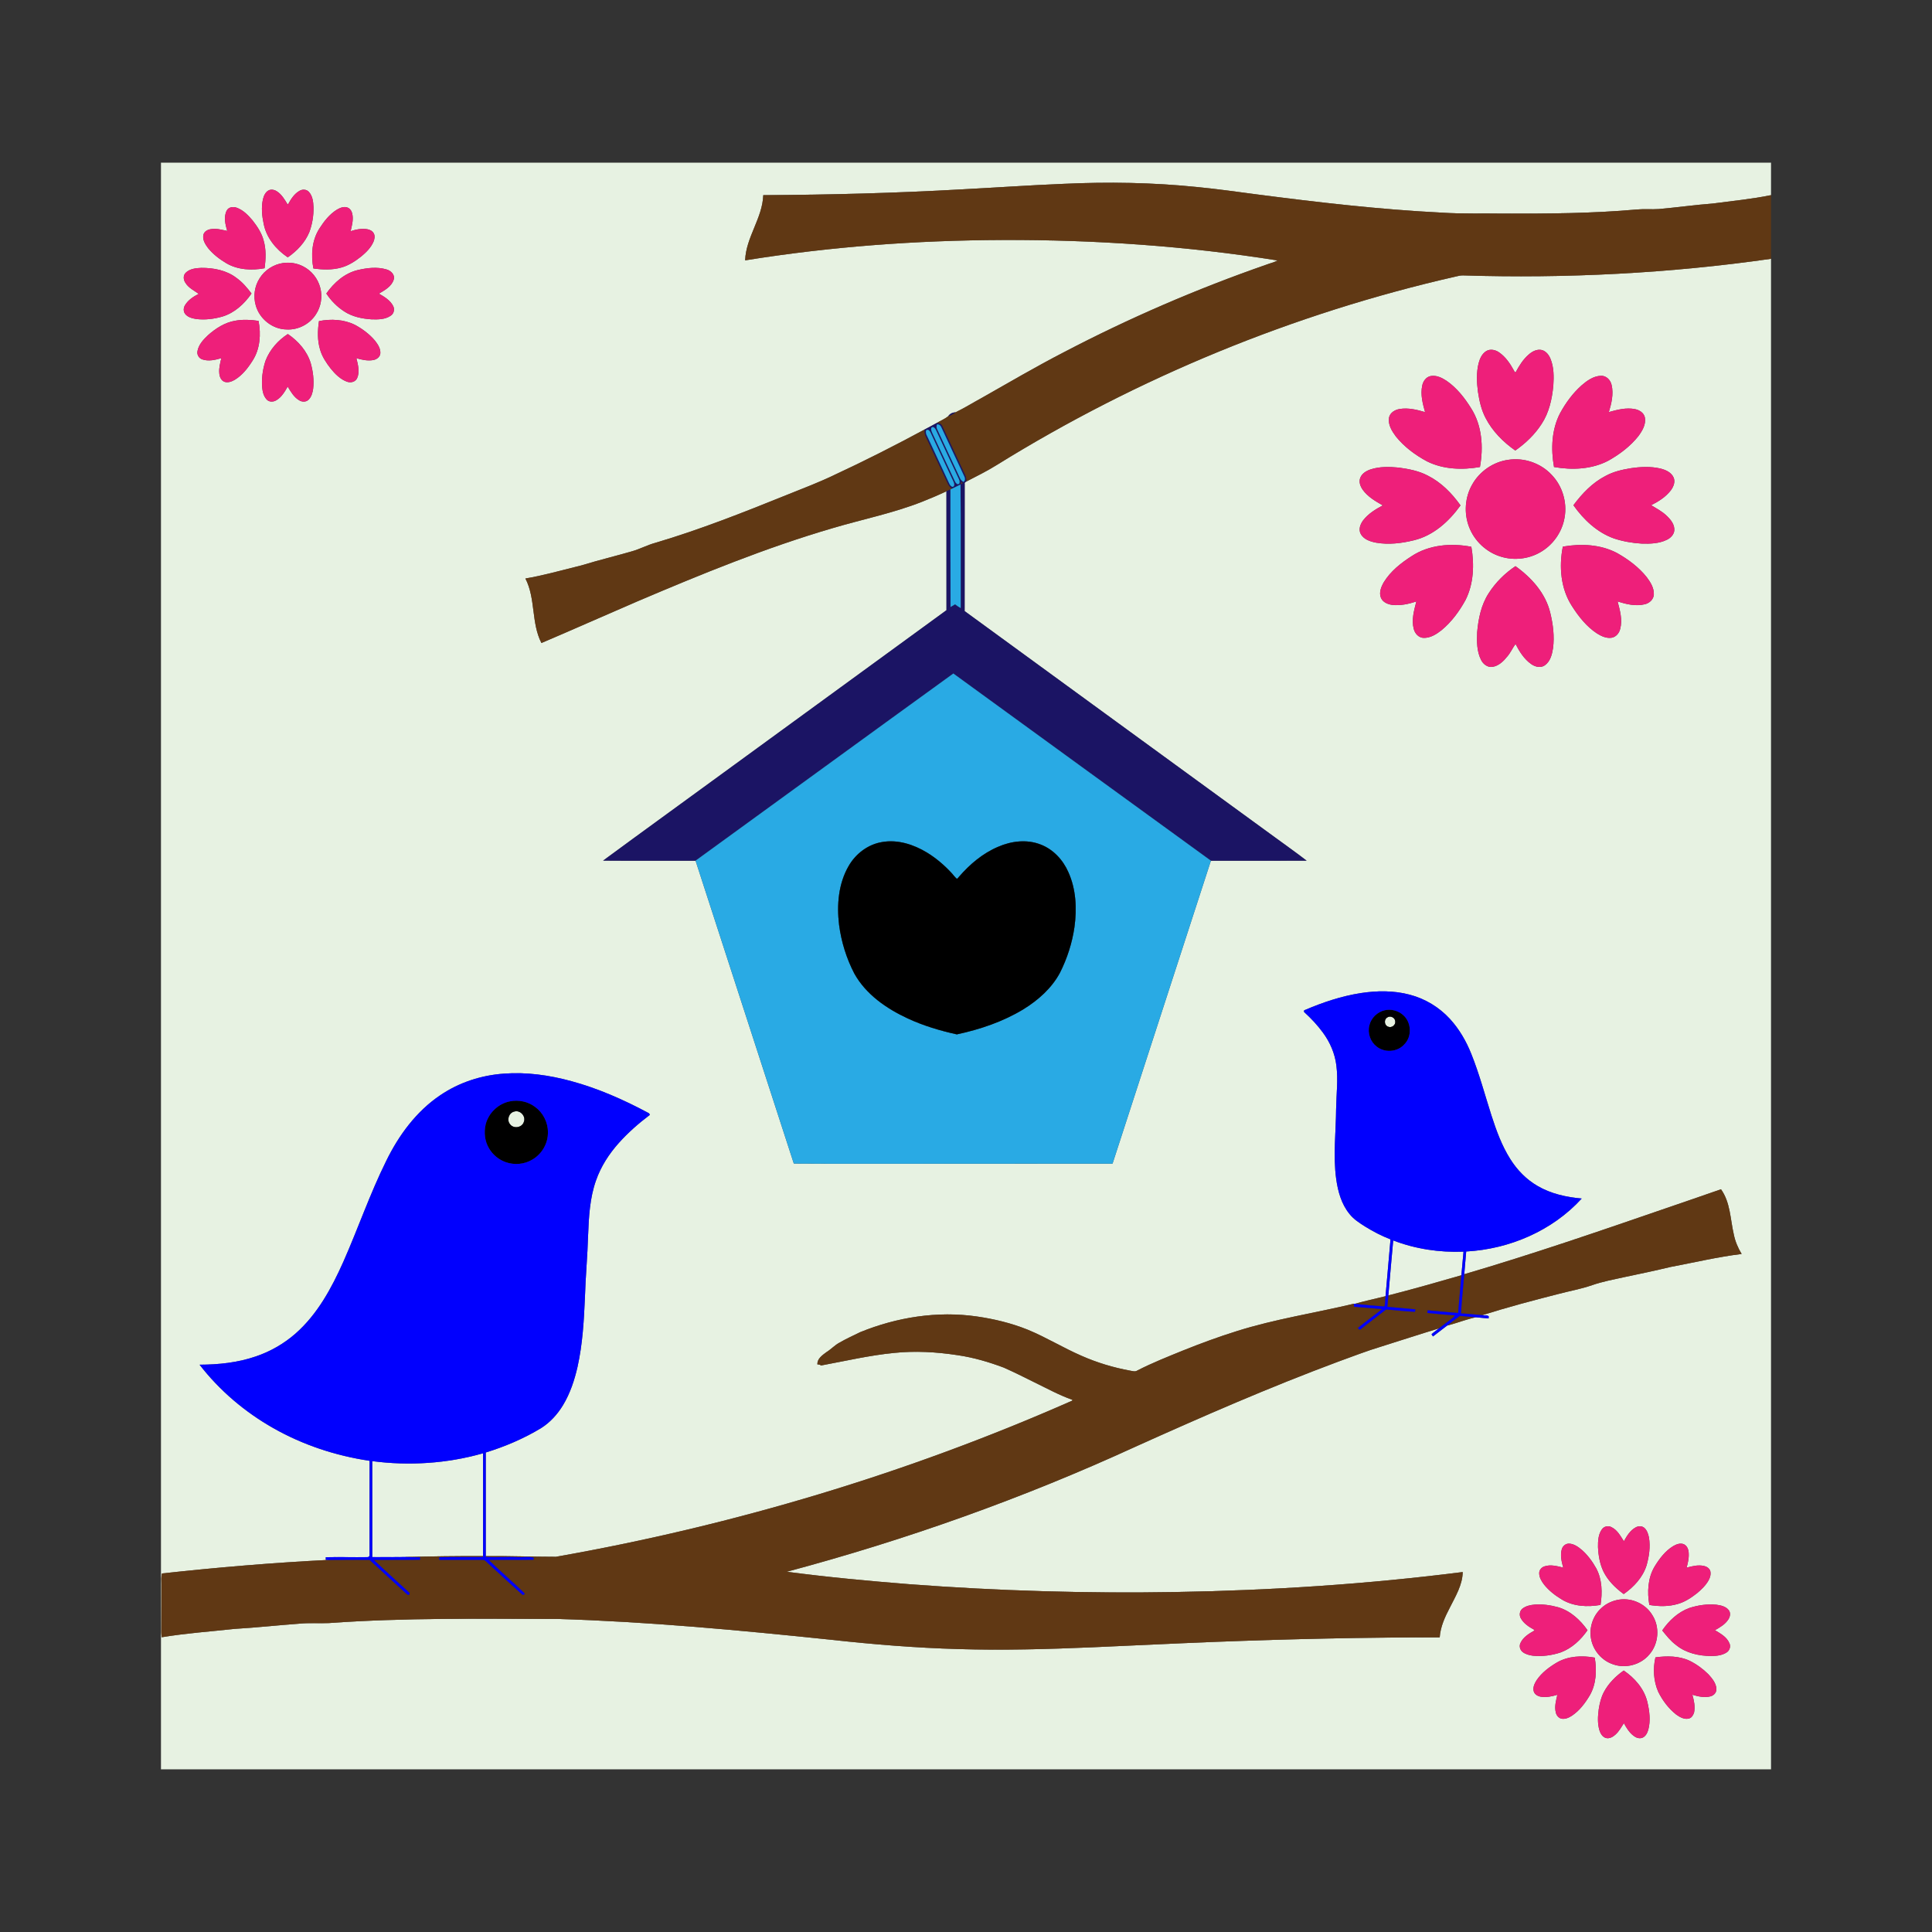 <svg:svg xmlns:svg="http://www.w3.org/2000/svg" enable-background="new 0 0 1920 1916" height="2304" id="Layer_1" version="1.1" viewBox="-192 -194 2304 2304" width="2304" x="0px" y="0px" xml:space="preserve">
<svg:rect x="-192" y="-194" width="2304" height="2304" fill="#333333" stroke="none"/>
<svg:g>
	<svg:g id="_x23_e7f2e2ff">
		<svg:path d="M0,0h1920v38.75c-22.85,4.71-46.11,6.88-69.2,9.98    c-21.57,1.65-42.99,4.69-64.53,6.6c-8.74,0.59-17.52-0.28-26.24,0.53c-52.54,4.7-105.33,5.02-158.03,4.9    c-24.82-0.42-49.68,0.5-74.46-1.13c-74.1-3.71-147.85-12.29-221.38-21.85c-23.35-3.06-46.67-6.4-70.11-8.66    c-53.16-5.48-106.72-6.33-160.09-3.83c-40.34,1.64-80.63,4.48-120.95,6.57c-78.83,4.46-157.79,6.51-236.74,6.91    c-0.94,27.46-20.65,50.19-21.61,77.66c101.56-16.37,204.46-23.93,307.3-24.28c109.64-0.38,219.42,7.17,327.72,24.43    c-4.14,2.39-8.89,3.29-13.3,5.03c-83.11,28.92-164.11,63.89-242.08,104.7c-33.11,17.13-65.28,35.96-97.69,54.36    c-10.41,5.67-20.5,11.97-31.16,17.13c-3.52,0.04-6.72,1.69-8.67,4.62c-4.22,3.4-9.33,5.41-13.94,8.19    c-4.68,2.55-9.33,5.14-14.07,7.58c-35.54,19.14-71.53,37.47-108.16,54.44c-18.15,8.73-36.99,15.86-55.66,23.38    c-51.86,20.9-103.92,41.59-157.58,57.44c-9.35,2.54-17.93,7.22-27.22,9.91c-14.83,4.33-29.83,8.06-44.7,12.25    c-7.27,1.97-14.38,4.49-21.73,6.13c-20.29,5.02-40.45,10.72-61.09,14.18c12.34,24,6.76,52.85,19.06,76.86    c38.24-16.3,76.22-33.23,114.41-49.67c76.26-32.45,153.15-64,232.79-87.3c35.53-10.55,72.1-17.83,106.67-31.46    c9.85-3.87,19.59-8.03,29.16-12.56c0.04,47.31-0.04,94.62,0.04,141.93C847.19,599.09,757.53,664.34,667.94,729.67    c-46.83,34.25-93.88,68.2-140.58,102.62c36.71,0.3,73.44,0.02,110.15,0.14c38.92,120.42,78.28,240.71,117.17,361.14    c53.76,0.37,107.52,0.05,161.28,0.16c72.93-0.02,145.85,0.03,218.77-0.03c39.01-120.45,78.28-240.82,117.3-361.27    c38.03-0.08,76.05,0.07,114.08-0.07c-14.25-11-29.05-21.29-43.53-31.99C1201.18,711.81,1079.64,623.45,958.32,534.79    c0.13-50.62-0.02-101.24,0.07-151.86c-0.38-1.49,0.91-2.11,1.99-2.71c12.2-6.3,24.55-12.4,36.21-19.67    c168.39-104.4,354.15-180.81,547.35-224.8c2.96-0.71,5.96-1.47,9.04-1.34c122.6,3.78,245.58-2.42,367.02-19.81V1916H0V0     M129.44,32.6c-4.6,1.71-6.83,6.68-7.86,11.15c-2.15,9.73-1.11,19.87,0.97,29.52c3.28,16.44,14.74,30.18,28.34,39.4l0.58-0.02    c10.76-7.51,20.28-17.48,25.34-29.74c3.58-9.51,5.24-19.76,5.01-29.91c-0.26-6.35-1.02-13.36-5.55-18.22    c-2.74-2.97-7.46-3.26-10.85-1.28c-6.46,3.53-10.47,10.03-13.94,16.28c-0.18-0.09-0.54-0.26-0.72-0.35    c-3.37-5.46-6.71-11.28-12.17-14.94C136,32.59,132.59,31.68,129.44,32.6 M78.34,57.25c-3.81,7.56-1.53,16.43,0.64,24.14    c-6.29-1.16-12.63-3.26-19.1-2.14c-4.09,0.43-8.52,2.78-9.37,7.14c-1.02,5.79,2.4,11.08,5.7,15.5    c5.98,7.37,13.66,13.19,21.77,18.02c13.63,7.94,30.32,8.83,45.52,5.93c1.5-10.96,1.98-22.31-1.15-33.05    c-2.29-8.93-7.57-16.7-13.15-23.9c-5.21-6.22-11.18-12.37-18.99-15.17C86.07,52.19,80.48,52.91,78.34,57.25 M210.01,55.92    c-9.01,5.5-15.63,14.09-21.23,22.88c-8.85,13.94-10.06,31.42-7.02,47.32c11,1.55,22.38,1.97,33.17-1.1    c8.89-2.42,16.7-7.6,23.86-13.24c5.86-4.87,11.54-10.43,14.58-17.55c1.27-3.11,2.05-6.9,0.27-9.97c-1.47-2.85-4.65-4.3-7.66-4.87    c-6.71-1.12-13.55,0.26-19.91,2.39c1.39-6.12,3.17-12.33,2.38-18.68c-0.43-3.81-2.15-8.18-6.07-9.56    C218.17,51.94,213.67,53.83,210.01,55.92 M145.5,119.71c-11.28,1.68-21.75,8.37-27.79,18.08c-6.12,9.41-7.8,21.49-4.72,32.25    c4.4,16.21,20.04,28.7,36.92,28.83c13.74,0.76,27.53-6.46,34.84-18.09c6.13-9.22,7.93-21.12,5.08-31.79    c-2.81-10.84-10.43-20.31-20.43-25.34C162.09,119.85,153.63,118.59,145.5,119.71 M29.36,131.44c-3.26,3.29-2.56,8.66,0.01,12.15    c3.7,5.92,10.24,8.85,15.63,12.88c-6.24,3.19-12.5,7.22-16.22,13.33c-1.95,3.06-2.35,7.39-0.05,10.39    c3.03,4.06,8.29,5.37,13.03,6.18c10.57,1.36,21.34,0.01,31.54-2.91c14.47-4.41,26.15-15.18,34.59-27.42    c-5.15-6.76-10.65-13.37-17.6-18.35C78.38,128.39,62.8,125.37,48,125.5C41.51,125.76,34.15,126.55,29.36,131.44 M234.97,128.02    c-15.82,3.66-28.63,15.03-37.77,28.01c5.5,8.47,12.84,15.82,21.33,21.33c9.59,6.31,21.17,8.68,32.46,9.44    c7.86,0.25,16.53,0.25,23.2-4.53c3.56-2.47,4.61-7.42,2.68-11.24c-3.53-6.97-10.53-11.07-17.05-14.85    c6.93-4.18,15.22-8.54,17.7-16.86c1.73-5.81-3.58-10.67-8.74-12.01C257.78,124.07,245.97,125.48,234.97,128.02 M88.41,188.54    c-12.38,2.08-23.21,9.15-32.46,17.34c-5.54,5.24-11.21,11.35-12.48,19.16c-0.7,4.12,1.89,8.26,5.84,9.53    c7.4,2.55,15.41,0.63,22.68-1.5c-1.36,5.84-3.01,11.75-2.45,17.81c0.23,4.15,2.02,8.8,6.19,10.41c4.18,1.4,8.61-0.29,12.24-2.39    c9.01-5.44,15.63-13.97,21.17-22.76c9.04-13.89,10.2-31.51,7.17-47.43C107.08,187.31,97.63,186.82,88.41,188.54 M188.42,188.96    c-1.66,11.28-2.01,23.03,1.37,34.05c2.39,8.37,7.34,15.71,12.62,22.53c5.28,6.46,11.47,12.77,19.49,15.65    c4.37,1.59,9.98,0.28,11.97-4.26c3.39-7.63,0.94-16.11-0.9-23.81c6.51,1.9,13.38,3.44,20.17,2.24c3.97-0.71,7.93-3.54,8.38-7.82    c0.47-5.64-2.86-10.73-6.16-15.01c-6.57-7.87-14.91-14.13-23.89-19C218.28,186.89,202.72,186.15,188.42,188.96 M151.26,204.38    c-11.62,7.52-21.37,18.48-26.44,31.46c-3.06,9.01-4.57,18.59-4.37,28.11c0.27,6.28,0.96,13.31,5.38,18.17    c2.75,3.5,8.05,3.38,11.6,1.22c6.34-3.65,10.08-10.23,13.66-16.35c3.69,6,7.33,12.54,13.57,16.27c3.31,2.16,8.07,2.37,11.1-0.42    c3.64-3.38,4.96-8.47,5.66-13.22c1.17-10.19-0.11-20.56-2.87-30.4C174.21,224.7,163.61,212.77,151.26,204.38 M1580.58,224.63    c-5.17,3.1-7.75,8.93-9.23,14.53c-2.77,11.13-2.29,22.8-0.77,34.08c1.62,10.69,3.98,21.45,9.03,31.1    c8.1,15.82,20.99,28.75,35.45,38.89c12.24-8.58,23.28-19.11,31.38-31.73c8.9-13.49,12.41-29.67,13.94-45.54    c0.71-10.7,0.76-21.87-3.33-31.95c-1.84-4.58-5.2-9.02-10.1-10.5c-5.9-1.5-11.72,1.61-16,5.43    c-6.63,5.74-11.23,13.31-15.38,20.93c-1.44,0.4-1.68-1.44-2.3-2.25c-4.42-8.1-9.85-16.04-17.53-21.35    C1591.43,223.23,1585.34,221.86,1580.58,224.63 M1514.4,254.44c-5.64,0.91-9.32,6.23-10.32,11.53    c-2.25,10.59,0.58,21.35,3.42,31.54c-9.83-2.91-20.19-5.45-30.47-3.71c-5.56,0.93-11.32,4.35-12.53,10.24    c-1.4,8.33,3.4,16.01,8.15,22.42c10.01,12.48,23.14,22.18,37.17,29.73c19.4,9.62,42.04,10.4,63.06,6.71    c4.29-23.56,2.58-49.53-10.63-70.13c-7.75-12.42-17.05-24.3-29.23-32.64C1527.57,256.52,1521.1,253.34,1514.4,254.44     M1693.87,265.81c-10.33,9.28-18.66,20.66-25.29,32.82c-10.26,19.61-11.14,42.84-7.32,64.27c21.7,3.83,45.23,2.81,65.02-7.71    c13.39-7.59,26.03-17.04,35.61-29.21c4.61-6.29,9.19-13.92,7.69-22.05c-1.09-5.5-6.41-8.87-11.56-9.95    c-10.58-2.18-21.28,0.65-31.44,3.48c3.13-10.42,5.87-21.62,3.27-32.46c-1.31-5.91-6.51-11.22-12.87-10.81    C1708.04,254.58,1700.38,260.15,1693.87,265.81 M1606.29,354.45c-17.68,2.55-33.81,13.74-42.53,29.3    c-8.72,15.05-10.08,34.03-3.94,50.26c6.28,16.97,20.79,30.61,38.13,35.8c15.39,4.79,32.73,2.9,46.71-5.16    c15.26-8.58,26.32-24.26,29.15-41.55c3.21-18.03-2.56-37.39-15.23-50.61C1645.57,358.3,1625.27,351.36,1606.29,354.45     M1442.79,365.73c-5.22,1.71-10.69,4.83-12.64,10.27c-1.86,4.81,0.2,10.03,2.97,14.02c6.01,8.42,15.16,13.65,23.95,18.69    c-8.68,4.63-17.37,9.95-23.45,17.86c-3.25,4.4-5.69,10.5-3.02,15.77c3.4,6.87,11.47,9.47,18.5,10.8    c14.92,2.6,30.29,0.74,44.9-2.84c23.35-5.54,42.03-22.56,55.69-41.59c-10.21-14.41-23.03-27.44-38.94-35.46    c-10.67-5.66-22.72-7.94-34.57-9.58C1465.07,362.62,1453.54,362.26,1442.79,365.73 M1752.82,364.41    c-10.39,1.69-20.84,4.1-30.14,9.2c-15.6,8.03-27.94,20.98-38.27,34.91c12.17,17.21,28.37,32.53,48.55,39.65    c10.68,3.49,21.85,5.44,33.07,6.08c10.02,0.28,20.54-0.04,29.72-4.54c4.24-2,8.11-5.75,8.84-10.54    c0.86-7.14-3.95-13.27-8.83-17.88c-5.44-5.36-12.29-8.85-18.72-12.82c8.83-4.44,17.55-9.9,23.58-17.89    c3.16-4.29,5.51-10.18,3.07-15.36c-2.82-6.13-9.59-8.94-15.75-10.48C1776.43,362.1,1764.42,362.69,1752.82,364.41     M1491.37,469.33c-12.76,8.16-25.05,17.93-33.08,30.99c-3.17,5.49-6.01,12.37-3.4,18.64c2.26,5.33,8.21,7.72,13.6,8.41    c9.71,1.02,19.43-1.11,28.61-4.13c-2.68,10.63-6.03,21.83-3.1,32.78c1.3,5.49,5.95,10.58,11.89,10.65    c8.06,0.17,15.24-4.46,21.34-9.29c11.82-9.81,21.06-22.41,28.42-35.81c9.82-19.49,10.63-42.3,6.98-63.46    C1538.68,453.44,1512.14,455.58,1491.37,469.33 M1671.77,457.92c-4.71,23.72-2.59,50,10.8,70.7    c7.94,12.5,17.4,24.51,29.89,32.75c5.2,3.23,11.29,6.14,17.57,5.11c5.2-0.95,8.98-5.58,10.11-10.57    c2.9-10.9-0.35-22.1-3.12-32.67c10.43,3.25,21.73,6.05,32.59,3.3c5.46-1.3,10.38-5.77,10.65-11.63    c0.31-7.75-4.03-14.69-8.53-20.63c-9.57-11.97-22.08-21.27-35.36-28.73C1716.69,455.15,1693.34,454.12,1671.77,457.92     M1615.25,481.23c-12.62,8.44-23.63,19.38-31.83,32.17c-9.03,13.85-12.4,30.46-13.81,46.69c-0.48,10.99-0.47,22.65,4.59,32.71    c2.44,5.12,7.83,9.42,13.78,8.42c7.49-1.2,13.18-6.95,17.73-12.63c3.81-4.49,6.11-10.01,9.65-14.67    c4.62,9.03,10.23,18.06,18.67,23.98c4.64,3.32,11.33,5.02,16.32,1.43c6.47-4.64,8.53-12.95,9.7-20.39    c1.78-14.03,0.06-28.28-3.29-41.93C1651.27,513.64,1634.36,494.84,1615.25,481.23 M1430.85,990.33    c-22.99,3.59-45.21,10.99-66.54,20.13c-1.44,0.1-1.66,2.06-0.61,2.81c8.05,7.34,15.55,15.34,21.99,24.15    c8.46,11.45,14.28,24.93,16.02,39.11c2.21,17.11,0.01,34.35-0.29,51.5c-0.19,28.03-3.76,56.19,0.12,84.12    c2.05,14.72,6.22,29.79,15.8,41.49c5.02,6.42,12.02,10.82,18.82,15.14c9.57,5.93,19.62,11.12,30.13,15.19    c-1.96,22.62-3.94,45.23-5.94,67.84c-12.26,3.06-24.65,5.69-36.79,9.11c-0.25-0.03-0.74-0.1-0.99-0.13    c-46.45,11.12-93.89,18.24-139.52,32.65c-21.77,6.78-43.17,14.69-64.32,23.18c-18.33,7.48-36.79,14.75-54.4,23.82    c-2.74,1.89-6,0.53-8.95,0.11c-19.73-3.63-39.05-9.47-57.41-17.56c-22.02-9.51-42.5-22.24-64.7-31.35    c-19.33-7.74-39.74-12.67-60.33-15.64c-46.98-6.83-95.38,0.89-139.16,18.73c-8.23,4.07-16.64,7.82-24.59,12.44    c-5.74,3.05-10.11,8-15.63,11.38c-4.79,3.54-11.16,7.85-10.71,14.56c1.48,0.04,3.08,0.11,4.21,1.27    c28.95-5.34,57.69-12.11,87.03-14.98c25.3-2.67,50.87-1.14,75.97,2.68c18.85,2.73,37.21,8.15,55.02,14.82    c12.13,5.4,24.04,11.3,35.91,17.25c15.19,7.34,30.04,15.61,46,21.2c-0.06,0.25-0.19,0.76-0.26,1.01    c-196.67,86.78-404.1,148.91-615.76,186.22c-27.89,0.04-55.8-1.14-83.7-0.81c0.01-41.22,0.01-82.43,0-123.64    c22.97-7.06,45.24-16.56,65.83-28.98c10.88-6.83,19.72-16.57,26.32-27.52c8.49-14.04,13.66-29.81,17.3-45.73    c5.97-26.9,7.59-54.5,8.77-81.95c0.72-25.01,3.11-49.93,3.82-74.95c0.86-21.94,2-44.3,9.4-65.19    c5.76-16.66,15.52-31.69,27.2-44.8c11.13-12.39,23.68-23.46,36.99-33.45c-0.29-1.06-0.81-2.02-1.88-2.38    c-29.25-15.68-59.85-29.19-91.93-37.9c-26.04-7.05-53.18-10.95-80.18-8.88c-26.94,1.89-53.52,10.52-75.89,25.76    c-28.56,19.22-49.54,47.82-64.47,78.48c-19.32,38.96-33.4,80.21-50.98,119.94c-14.02,31.45-30.92,62.76-57.12,85.8    c-13.86,12.14-30.15,21.49-47.62,27.34c-21.41,7.37-44.19,9.69-66.72,9.79c23.8,30.79,54.07,56.4,87.9,75.57    c35.36,20.08,74.59,33,114.78,38.96c-0.11,37.34-0.01,74.67-0.05,112.01c0.32,1.62-0.97,3.12-2.66,2.93    c-16.5,0.27-33.02-0.28-49.53,0.12c0,0.79,0,2.36,0,3.15c0.9,0.01,2.68,0.02,3.57,0.03c-66.47,3.34-132.82,8.91-198.98,16.18    c-1,4.1-0.7,8.34-0.62,12.54c-0.12,17.32,0.08,34.63-0.11,51.96c-0.12,3.82-0.05,7.67,0.45,11.49    c28.83-4.79,58.02-6.82,87.05-9.97c25.73-1.51,51.35-4.33,77.04-6.22c11.66-1.16,23.4-0.22,35.08-0.69    c90.84-6.57,181.98-5.07,272.98-4.94c108.93,3.31,217.51,13.5,325.86,24.79c50.53,5.57,101.25,9.72,152.08,11.13    c53.03,1.64,106.09,0.14,159.08-2.09c49.33-2.14,98.65-4.59,148-6.53c88.9-3.38,177.87-5.42,266.84-5.32    c0.89-12.74,6.32-24.46,12.16-35.6c6.68-13.36,14.99-26.85,15.3-42.23C1438.77,1695.21,1324.39,1702.67,1209.96,1704.6    c-106.09,1.8-212.26-1.34-318.06-9.36c-48.7-3.89-97.39-8.41-145.83-14.83c142.47-38.06,281.92-87.64,415.96-149.18    c79.68-35.91,159.84-70.89,241.76-101.41c17.27-6.25,34.4-12.94,52-18.22c22.8-7.15,45.51-14.59,68.38-21.54    c-2.95,2.44-6.2,4.5-9,7.12c0.53,0.84,1.11,1.68,1.73,2.52c5.59-4.32,11.2-8.63,16.82-12.91    c11.52-2.88,22.6-7.45,34.22-9.94c5.06,0.61,10.17,0.84,15.25,1.42c0.04-0.63,0.11-1.89,0.14-2.52    c-1.95-1.63-5.22-0.85-7.69-1.37c29.55-9.35,59.55-17.35,89.6-24.99c13.81-3.7,27.96-6.14,41.49-10.84    c12.47-4.31,25.46-6.73,38.32-9.56c18.36-3.82,36.7-7.72,54.94-12.09c28.28-5.32,56.35-12.02,84.94-15.53    c-4.42-7.22-7.71-15.11-9.37-23.42c-4.17-18.03-4.03-38.03-15.21-53.64c-21.38,7.6-42.92,14.74-64.35,22.2    c-80.19,27.63-160.46,55.22-241.86,79.13c0.75-9.08,1.58-18.14,2.34-27.21c51.53-2.84,102.71-24.67,137.69-63.1    c-18.24-1.62-36.64-5.64-52.57-14.99c-13.43-7.73-24.49-19.17-32.66-32.27c-10.08-15.96-16.54-33.84-22.32-51.71    c-7.84-24.48-14.4-49.41-23.98-73.31c-6.09-15.32-14.47-29.87-25.67-42.03c-12.77-13.89-29.56-24.03-47.82-28.78    C1470.17,987.17,1450.15,987.37,1430.85,990.33 M1718.56,1629.56c-4.56,6.07-4.92,14.07-4.84,21.38    c0.44,9.92,2.15,19.98,6.43,29.03c5.41,11.02,14.4,19.81,24.2,26.99c12.05-8.45,22.75-19.91,27.23-34.19    c3.03-10.78,4.74-22.21,2.82-33.33c-0.87-4.13-2.23-8.47-5.47-11.35c-2.86-2.5-7.21-2.37-10.36-0.54    c-6.56,3.57-10.48,10.22-14,16.52c-4.1-6.23-7.79-13.43-14.82-16.84    C1726.06,1625.21,1721.07,1626.13,1718.56,1629.56 M1670.59,1653.37c-2.2,7.3-0.26,14.98,1.66,22.12    c-7.19-1.73-14.88-3.94-22.18-1.54c-3.58,0.99-6.49,4.31-6.47,8.12c0,5.08,2.78,9.63,5.77,13.56    c5.76,7.27,13.24,13.01,21.15,17.78c13.7,8.38,30.67,9.22,46.15,6.49c2.32-14.54,1.96-30.23-5.08-43.5    c-4.53-8.09-10.07-15.72-17.03-21.88c-4.44-3.74-9.53-7.51-15.56-7.66    C1675.1,1646.84,1671.68,1649.69,1670.59,1653.37 M1803.57,1649.72c-9.64,5.79-16.57,15.03-22.35,24.47    c-8.15,13.66-8.96,30.43-6.27,45.77c11.27,1.85,23.03,2.06,34.07-1.25c8.5-2.43,15.97-7.43,22.85-12.84    c5.26-4.39,10.3-9.27,13.68-15.29c1.89-3.35,2.97-7.39,1.98-11.18c-1.15-3.3-4.5-5.34-7.78-5.97    c-6.87-1.4-13.83,0.31-20.44,2.14c1.44-5.41,2.83-10.92,2.54-16.56c0.02-4.27-1.47-9.25-5.55-11.28    C1812.08,1645.75,1807.33,1647.57,1803.57,1649.72 M1739.47,1713.58c-8.02,1.12-15.8,4.58-21.73,10.13    c-10.48,9.37-15.16,24.55-11.98,38.22c2.89,13.14,12.94,24.46,25.72,28.74c15.05,5.48,33.18,0.68,43.42-11.67    c11.25-12.79,12.72-32.97,3.36-47.21C1770.33,1718.83,1754.49,1711.5,1739.47,1713.58 M1623.49,1724.49    c-3.22,2.69-3.89,7.48-1.94,11.14c3.46,6.41,9.84,10.52,16.07,13.92c0.08,0.24,0.22,0.71,0.29,0.95    c-6.44,3.63-13.35,7.8-16.58,14.78c-1.93,3.66-0.65,8.36,2.58,10.85c3.48,2.66,7.89,3.77,12.17,4.36    c11.24,1.11,22.68-0.43,33.36-4.03c13.15-4.93,23.79-14.97,31.7-26.36c-8.67-12.27-20.46-23.17-35.17-27.41    c-9.08-2.46-18.55-3.85-27.96-3.09C1632.91,1720.07,1627.57,1721.21,1623.49,1724.49 M1822.64,1723.63    c-13.44,4.87-24.35,15.11-32.31,26.76c5.07,6.25,10.09,12.68,16.66,17.48c11.69,9.54,27.14,12.93,41.94,12.98    c6.33-0.07,13.09-0.82,18.45-4.48c3.3-2.35,4.8-6.99,3-10.7c-3.12-7.54-10.66-11.56-17.25-15.58    c6-3.38,12.22-7.05,16.04-12.98c2.05-3.12,2.87-7.57,0.52-10.74c-3.41-4.6-9.43-5.92-14.79-6.63    C1844.04,1718.67,1832.99,1720.29,1822.64,1723.63 M1664.67,1788.66c-9.17,5.44-17.99,12.05-24.07,20.94    c-2.46,3.92-4.86,8.64-3.51,13.39c1.05,3.7,4.84,5.77,8.43,6.39c6.65,1.12,13.37-0.46,19.75-2.3    c-1.58,6.93-3.71,14.17-1.82,21.28c0.75,3.29,3.18,6.39,6.59,7.19c4.59,0.91,9.09-1.21,12.82-3.71    c8.92-6.03,15.51-14.86,20.95-24c7.84-13.52,8.49-29.92,5.98-44.99C1694.71,1780.06,1678.2,1780.85,1664.67,1788.66     M1782.21,1782.51c-3.13,13.5-2.27,28.26,3.35,41.04c5.19,10.43,12.37,20.05,21.6,27.25    c4.27,3.03,9.6,5.99,15.01,4.56c3.32-0.85,5.11-4.15,6.07-7.17c1.47-7.1-0.14-14.33-2.06-21.16    c7.01,2.04,14.58,3.87,21.82,1.86c3.94-1.07,7.18-4.67,6.85-8.91c-0.4-6.86-5.13-12.39-9.5-17.28    c-6.48-6.42-13.97-11.91-22.14-15.99C1810.47,1780.65,1795.91,1780.65,1782.21,1782.51 M1744.37,1798.22    c-9.51,6.71-18.03,15.16-23.54,25.5c-3.45,6.39-5.1,13.55-6.24,20.68c-1.11,8.34-1.61,17.06,0.9,25.22    c1.2,3.74,3.51,7.68,7.5,8.95c4.26,1.21,8.45-1.23,11.51-4.01c4.26-3.82,6.97-8.91,10.07-13.62    c3,5.51,6.37,11.06,11.43,14.94c2.81,2.3,6.69,3.77,10.3,2.56c4.08-1.49,6.2-5.8,7.34-9.71    c2.92-10.85,1.4-22.33-1.13-33.1C1768.72,1819.95,1757.46,1807.12,1744.37,1798.22z" fill="#E7F2E2" stroke="#E7F2E2" stroke-width="0.094" />
		<svg:path d="M1462.34,1019.36c3.64-2.61,9.36,0.11,9.57,4.6    c0.73,4.48-4.39,8.3-8.5,6.46C1458.77,1028.86,1458.1,1021.78,1462.34,1019.36z" fill="#E7F2E2" stroke="#E7F2E2" stroke-width="0.094" />
		<svg:path d="M421.37,1131.53c7.06-2.17,14.21,5.76,11.32,12.56    c-2.17,6.81-12.3,8.4-16.47,2.6C411.89,1141.63,414.85,1132.89,421.37,1131.53z" fill="#E7F2E2" stroke="#E7F2E2" stroke-width="0.094" />
		<svg:path d="M1469.42,1285.22c26.64,10.24,55.44,14.54,83.93,13.38    c-0.93,9.4-1.62,18.83-2.55,28.24c-28.97,8.34-57.96,16.64-87.17,24.05C1465.58,1329,1467.36,1307.1,1469.42,1285.22z    " fill="#E7F2E2" stroke="#E7F2E2" stroke-width="0.094" />
		<svg:path d="M251.86,1548.41c44.11,5.81,89.41,2.89,132.23-9.36    c0.08,40.9,0.1,81.79-0.01,122.69c-31.06-0.16-62.12,0.33-93.17,1.1c-13,0.07-26.01,0.28-39,0.09    C251.82,1624.76,251.93,1586.58,251.86,1548.41z" fill="#E7F2E2" stroke="#E7F2E2" stroke-width="0.094" />
	</svg:g>
	<svg:g id="_x23_603814ff">
		<svg:path d="M1075.96,25.29c53.37-2.5,106.93-1.65,160.09,3.83    c23.44,2.26,46.76,5.6,70.11,8.66c73.53,9.56,147.28,18.14,221.38,21.85c24.78,1.63,49.64,0.71,74.46,1.13    c52.7,0.12,105.49-0.2,158.03-4.9c8.72-0.81,17.5,0.06,26.24-0.53c21.54-1.91,42.96-4.95,64.53-6.6    c23.09-3.1,46.35-5.27,69.2-9.98v75.85c-121.44,17.39-244.42,23.59-367.02,19.81c-3.08-0.13-6.08,0.63-9.04,1.34    c-193.2,43.99-378.96,120.4-547.35,224.8c-11.66,7.27-24.01,13.37-36.21,19.67c-0.04-2.72-0.32-5.49-1.6-7.94    c-9.06-19.31-17.88-38.74-27.05-58c-1.06-2.8-4.07-4-6.89-3.67c4.61-2.78,9.72-4.79,13.94-8.19c3.12-1.06,6-2.69,8.67-4.62    c10.66-5.16,20.75-11.46,31.16-17.13c32.41-18.4,64.58-37.23,97.69-54.36c77.97-40.81,158.97-75.78,242.08-104.7    c4.41-1.74,9.16-2.64,13.3-5.03c-108.3-17.26-218.08-24.81-327.72-24.43c-102.84,0.35-205.74,7.91-307.3,24.28    c0.96-27.47,20.67-50.2,21.61-77.66c78.95-0.4,157.91-2.45,236.74-6.91C995.33,29.77,1035.62,26.93,1075.96,25.29z" fill="#603814" stroke="#603814" stroke-width="0.094" />
		<svg:path d="M802.61,372.63c36.63-16.97,72.62-35.3,108.16-54.44    c-0.29,2.96-0.02,5.97,1.4,8.65c9,19.01,17.82,38.12,26.79,57.15c1.08,1.9,2.77,3.33,4.33,4.84c-0.45,0.2-1.34,0.61-1.78,0.81    c-1.61,0.72-3.21,1.42-4.79,2.15c-9.57,4.53-19.31,8.69-29.16,12.56c-34.57,13.63-71.14,20.91-106.67,31.46    c-79.64,23.3-156.53,54.85-232.79,87.3c-38.19,16.44-76.17,33.37-114.41,49.67c-12.3-24.01-6.72-52.86-19.06-76.86    c20.64-3.46,40.8-9.16,61.09-14.18c7.35-1.64,14.46-4.16,21.73-6.13c14.87-4.19,29.87-7.92,44.7-12.25    c9.29-2.69,17.87-7.37,27.22-9.91c53.66-15.85,105.72-36.54,157.58-57.44C765.62,388.49,784.46,381.36,802.61,372.63z" fill="#603814" stroke="#603814" stroke-width="0.094" />
		<svg:path d="M953.98,381.31c1.64-0.57,2.22-0.06,1.75,1.55    C954.06,383.44,953.48,382.92,953.98,381.31z" fill="#603814" stroke="#603814" stroke-width="0.094" />
		<svg:path d="M1796,1246.51c21.43-7.46,42.97-14.6,64.35-22.2    c11.18,15.61,11.04,35.61,15.21,53.64c1.66,8.31,4.95,16.2,9.37,23.42c-28.59,3.51-56.66,10.21-84.94,15.53    c-18.24,4.37-36.58,8.27-54.94,12.09c-12.86,2.83-25.85,5.25-38.32,9.56c-13.53,4.7-27.68,7.14-41.49,10.84    c-30.05,7.64-60.05,15.64-89.6,24.99c-8.49-0.54-16.92-1.73-25.4-2.01c0.87-15.61,2.63-31.15,3.9-46.73    C1635.54,1301.73,1715.81,1274.14,1796,1246.51z" fill="#603814" stroke="#603814" stroke-width="0.094" />
		<svg:path d="M1463.63,1350.89c29.21-7.41,58.2-15.71,87.17-24.05    c-1.31,15-2.53,30-3.91,44.99c-12.09-0.94-24.16-2.01-36.22-3.18c-0.2,1-0.39,2.02-0.54,3.05    c10.99,1.24,22.03,2.05,33.06,2.97c-1.05,1.41-2.27,2.71-3.7,3.74c-5.18,3.79-10.15,7.86-15.32,11.65    c-22.87,6.95-45.58,14.39-68.38,21.54c-17.6,5.28-34.73,11.97-52,18.22c-81.92,30.52-162.08,65.5-241.76,101.41    c-134.04,61.54-273.49,111.12-415.96,149.18c48.44,6.42,97.13,10.94,145.83,14.83c105.8,8.02,211.97,11.16,318.06,9.36    c114.43-1.93,228.81-9.39,342.37-23.82c-0.31,15.38-8.62,28.87-15.3,42.23c-5.84,11.14-11.27,22.86-12.16,35.6    c-88.97-0.1-177.94,1.94-266.84,5.32c-49.35,1.94-98.67,4.39-148,6.53c-52.99,2.23-106.05,3.73-159.08,2.09    c-50.83-1.41-101.55-5.56-152.08-11.13c-108.35-11.29-216.93-21.48-325.86-24.79c-91-0.13-182.14-1.63-272.98,4.94    c-11.68,0.47-23.42-0.47-35.08,0.69c-25.69,1.89-51.31,4.71-77.04,6.22c-29.03,3.15-58.22,5.18-87.05,9.97    c-0.5-3.82-0.57-7.67-0.45-11.49c0.19-17.33-0.01-34.64,0.11-51.96c-0.08-4.2-0.38-8.44,0.62-12.54    c66.16-7.27,132.51-12.84,198.98-16.18c16.19-0.18,32.39-0.09,48.58-0.06c14.81,13.5,29.47,27.17,44.29,40.65    c0.78,0.89,2.86,1.86,3.25,0.06c1.19-1.45-1.36-2.2-1.97-3.21c-13.52-12.49-27.26-24.76-40.57-37.45    c18.41-0.22,36.82,0.04,55.23-0.15c-0.03-0.74-0.08-2.23-0.11-2.97c-5.97-0.06-11.95,0.03-17.91-0.31    c31.05-0.77,62.11-1.26,93.17-1.1l-0.12,1.23c-17.34,0.16-34.69-0.16-52.02,0.13c-0.02,0.76-0.07,2.29-0.09,3.05    c17.05,0.07,34.11,0.03,51.17,0.01c3.5-0.43,5.47,2.96,7.86,4.88c13.25,12.14,26.37,24.43,39.76,36.41    c0.85,1.25,4.17-0.46,2.58-1.58c-13.85-13.53-28.74-26.04-42.55-39.61c17.85-0.25,35.71,0.14,53.56-0.2    c0.06-0.56,0.19-1.68,0.25-2.24c-5.84-1.84-12.38-0.4-18.49-0.78c-12.89-0.61-25.81,0.5-38.68-0.26l-0.04-1.01    c27.9-0.33,55.81,0.85,83.7,0.81c211.66-37.31,419.09-99.44,615.76-186.22c0.07-0.25,0.2-0.76,0.26-1.01    c-15.96-5.59-30.81-13.86-46-21.2c-11.87-5.95-23.78-11.85-35.91-17.25c-17.81-6.67-36.17-12.09-55.02-14.82    c-25.1-3.82-50.67-5.35-75.97-2.68c-29.34,2.87-58.08,9.64-87.03,14.98c-1.13-1.16-2.73-1.23-4.21-1.27    c-0.45-6.71,5.92-11.02,10.71-14.56c5.52-3.38,9.89-8.33,15.63-11.38c7.95-4.62,16.36-8.37,24.59-12.44    c43.78-17.84,92.18-25.56,139.16-18.73c20.59,2.97,41,7.9,60.33,15.64c22.2,9.11,42.68,21.84,64.7,31.35    c18.36,8.09,37.68,13.93,57.41,17.56c2.95,0.42,6.21,1.78,8.95-0.11c17.61-9.07,36.07-16.34,54.4-23.82    c21.15-8.49,42.55-16.4,64.32-23.18c45.63-14.41,93.07-21.53,139.52-32.65c0.05,1.15,0.12,2.31,0.21,3.5    c11.17,0.8,22.32,1.89,33.48,2.84c-9.45,7.79-19.57,14.74-28.93,22.65c0.76,0.68,1.54,1.38,2.35,2.08    c10.31-8.26,20.96-16.09,31.32-24.3c11.48,0.83,22.92,2.31,34.42,2.77c0.11-0.72,0.35-2.15,0.47-2.86    c-11.15-0.97-22.28-2.08-33.42-2.98C1462.76,1359.95,1463.27,1355.42,1463.63,1350.89z" fill="#603814" stroke="#603814" stroke-width="0.094" />
		<svg:path d="M1423.56,1360.92c12.14-3.42,24.53-6.05,36.79-9.11    c-0.47,4.08-0.41,8.24-1.21,12.29C1447.27,1363.21,1435.38,1362.27,1423.56,1360.92z" fill="#603814" stroke="#603814" stroke-width="0.094" />
		<svg:path d="M1533.72,1386.79c5.05-3.86,10.01-7.84,15.16-11.56    c6.34,0.55,12.7,1.12,19.06,1.62C1556.32,1379.34,1545.24,1383.91,1533.72,1386.79z" fill="#603814" stroke="#603814" stroke-width="0.094" />
	</svg:g>
	<svg:g id="_x23_ee1f7aff">
		<svg:path d="M129.44,32.6c3.15-0.92,6.56-0.01,9.15,1.89    c5.46,3.66,8.8,9.48,12.17,14.94c0.18,0.09,0.54,0.26,0.72,0.35c3.47-6.25,7.48-12.75,13.94-16.28c3.39-1.98,8.11-1.69,10.85,1.28    c4.53,4.86,5.29,11.87,5.55,18.22c0.23,10.15-1.43,20.4-5.01,29.91c-5.06,12.26-14.58,22.23-25.34,29.74l-0.58,0.02    c-13.6-9.22-25.06-22.96-28.34-39.4c-2.08-9.65-3.12-19.79-0.97-29.52C122.61,39.28,124.84,34.31,129.44,32.6z" fill="#EE1F7A" stroke="#EE1F7A" stroke-width="0.094" />
		<svg:path d="M78.34,57.25c2.14-4.34,7.73-5.06,11.87-3.53    c7.81,2.8,13.78,8.95,18.99,15.17c5.58,7.2,10.86,14.97,13.15,23.9c3.13,10.74,2.65,22.09,1.15,33.05    c-15.2,2.9-31.89,2.01-45.52-5.93c-8.11-4.83-15.79-10.65-21.77-18.02c-3.3-4.42-6.72-9.71-5.7-15.5    c0.85-4.36,5.28-6.71,9.37-7.14c6.47-1.12,12.81,0.98,19.1,2.14C76.81,73.68,74.53,64.81,78.34,57.25z" fill="#EE1F7A" stroke="#EE1F7A" stroke-width="0.094" />
		<svg:path d="M210.01,55.92c3.66-2.09,8.16-3.98,12.37-2.38    c3.92,1.38,5.64,5.75,6.07,9.56c0.79,6.35-0.99,12.56-2.38,18.68c6.36-2.13,13.2-3.51,19.91-2.39c3.01,0.57,6.19,2.02,7.66,4.87    c1.78,3.07,1,6.86-0.27,9.97c-3.04,7.12-8.72,12.68-14.58,17.55c-7.16,5.64-14.97,10.82-23.86,13.24    c-10.79,3.07-22.17,2.65-33.17,1.1c-3.04-15.9-1.83-33.38,7.02-47.32C194.38,70.01,201,61.42,210.01,55.92z" fill="#EE1F7A" stroke="#EE1F7A" stroke-width="0.094" />
		<svg:path d="M145.5,119.71c8.13-1.12,16.59,0.14,23.9,3.94    c10,5.03,17.62,14.5,20.43,25.34c2.85,10.67,1.05,22.57-5.08,31.79c-7.31,11.63-21.1,18.85-34.84,18.09    c-16.88-0.13-32.52-12.62-36.92-28.83c-3.08-10.76-1.4-22.84,4.72-32.25C123.75,128.08,134.22,121.39,145.5,119.71z" fill="#EE1F7A" stroke="#EE1F7A" stroke-width="0.094" />
		<svg:path d="M29.36,131.44c4.79-4.89,12.15-5.68,18.64-5.94    c14.8-0.13,30.38,2.89,42.29,12.19c6.95,4.98,12.45,11.59,17.6,18.35c-8.44,12.24-20.12,23.01-34.59,27.42    c-10.2,2.92-20.97,4.27-31.54,2.91c-4.74-0.81-10-2.12-13.03-6.18c-2.3-3-1.9-7.33,0.05-10.39c3.72-6.11,9.98-10.14,16.22-13.33    c-5.39-4.03-11.93-6.96-15.63-12.88C26.8,140.1,26.1,134.73,29.36,131.44z" fill="#EE1F7A" stroke="#EE1F7A" stroke-width="0.094" />
		<svg:path d="M234.97,128.02c11-2.54,22.81-3.95,33.81-0.71    c5.16,1.34,10.47,6.2,8.74,12.01c-2.48,8.32-10.77,12.68-17.7,16.86c6.52,3.78,13.52,7.88,17.05,14.85    c1.93,3.82,0.88,8.77-2.68,11.24c-6.67,4.78-15.34,4.78-23.2,4.53c-11.29-0.76-22.87-3.13-32.46-9.44    c-8.49-5.51-15.83-12.86-21.33-21.33C206.34,143.05,219.15,131.68,234.97,128.02z" fill="#EE1F7A" stroke="#EE1F7A" stroke-width="0.094" />
		<svg:path d="M88.41,188.54c9.22-1.72,18.67-1.23,27.9,0.17    c3.03,15.92,1.87,33.54-7.17,47.43c-5.54,8.79-12.16,17.32-21.17,22.76c-3.63,2.1-8.06,3.79-12.24,2.39    c-4.17-1.61-5.96-6.26-6.19-10.41c-0.56-6.06,1.09-11.97,2.45-17.81c-7.27,2.13-15.28,4.05-22.68,1.5    c-3.95-1.27-6.54-5.41-5.84-9.53c1.27-7.81,6.94-13.92,12.48-19.16C65.2,197.69,76.03,190.62,88.41,188.54z" fill="#EE1F7A" stroke="#EE1F7A" stroke-width="0.094" />
		<svg:path d="M188.42,188.96c14.3-2.81,29.86-2.07,43.05,4.57    c8.98,4.87,17.32,11.13,23.89,19c3.3,4.28,6.63,9.37,6.16,15.01c-0.45,4.28-4.41,7.11-8.38,7.82c-6.79,1.2-13.66-0.34-20.17-2.24    c1.84,7.7,4.29,16.18,0.9,23.81c-1.99,4.54-7.6,5.85-11.97,4.26c-8.02-2.88-14.21-9.19-19.49-15.65    c-5.28-6.82-10.23-14.16-12.62-22.53C186.41,211.99,186.76,200.24,188.42,188.96z" fill="#EE1F7A" stroke="#EE1F7A" stroke-width="0.094" />
		<svg:path d="M151.26,204.38c12.35,8.39,22.95,20.32,27.29,34.84    c2.76,9.84,4.04,20.21,2.87,30.4c-0.7,4.75-2.02,9.84-5.66,13.22c-3.03,2.79-7.79,2.58-11.1,0.42    c-6.24-3.73-9.88-10.27-13.57-16.27c-3.58,6.12-7.32,12.7-13.66,16.35c-3.55,2.16-8.85,2.28-11.6-1.22    c-4.42-4.86-5.11-11.89-5.38-18.17c-0.2-9.52,1.31-19.1,4.37-28.11C129.89,222.86,139.64,211.9,151.26,204.38z" fill="#EE1F7A" stroke="#EE1F7A" stroke-width="0.094" />
		<svg:path d="M1580.58,224.63c4.76-2.77,10.85-1.4,15.16,1.64    c7.68,5.31,13.11,13.25,17.53,21.35c0.62,0.81,0.86,2.65,2.3,2.25c4.15-7.62,8.75-15.19,15.38-20.93    c4.28-3.82,10.1-6.93,16-5.43c4.9,1.48,8.26,5.92,10.1,10.5c4.09,10.08,4.04,21.25,3.33,31.95    c-1.53,15.87-5.04,32.05-13.94,45.54c-8.1,12.62-19.14,23.15-31.38,31.73c-14.46-10.14-27.35-23.07-35.45-38.89    c-5.05-9.65-7.41-20.41-9.03-31.1c-1.52-11.28-2-22.95,0.77-34.08C1572.83,233.56,1575.41,227.73,1580.58,224.63z" fill="#EE1F7A" stroke="#EE1F7A" stroke-width="0.094" />
		<svg:path d="M1514.4,254.44c6.7-1.1,13.17,2.08,18.62,5.69    c12.18,8.34,21.48,20.22,29.23,32.64c13.21,20.6,14.92,46.57,10.63,70.13c-21.02,3.69-43.66,2.91-63.06-6.71    c-14.03-7.55-27.16-17.25-37.17-29.73c-4.75-6.41-9.55-14.09-8.15-22.42c1.21-5.89,6.97-9.31,12.53-10.24    c10.28-1.74,20.64,0.8,30.47,3.71c-2.84-10.19-5.67-20.95-3.42-31.54C1505.08,260.67,1508.76,255.35,1514.4,254.44z" fill="#EE1F7A" stroke="#EE1F7A" stroke-width="0.094" />
		<svg:path d="M1693.87,265.81c6.51-5.66,14.17-11.23,23.11-11.62    c6.36-0.41,11.56,4.9,12.87,10.81c2.6,10.84-0.14,22.04-3.27,32.46c10.16-2.83,20.86-5.66,31.44-3.48    c5.15,1.08,10.47,4.45,11.56,9.95c1.5,8.13-3.08,15.76-7.69,22.05c-9.58,12.17-22.22,21.62-35.61,29.21    c-19.79,10.52-43.32,11.54-65.02,7.71c-3.82-21.43-2.94-44.66,7.32-64.27C1675.21,286.47,1683.54,275.09,1693.87,265.81z" fill="#EE1F7A" stroke="#EE1F7A" stroke-width="0.094" />
		<svg:path d="M1606.29,354.45c18.98-3.09,39.28,3.85,52.29,18.04    c12.67,13.22,18.44,32.58,15.23,50.61c-2.83,17.29-13.89,32.97-29.15,41.55c-13.98,8.06-31.32,9.95-46.71,5.16    c-17.34-5.19-31.85-18.83-38.13-35.8c-6.14-16.23-4.78-35.21,3.94-50.26C1572.48,368.19,1588.61,357,1606.29,354.45z" fill="#EE1F7A" stroke="#EE1F7A" stroke-width="0.094" />
		<svg:path d="M1442.79,365.73c10.75-3.47,22.28-3.11,33.39-2.06    c11.85,1.64,23.9,3.92,34.57,9.58c15.91,8.02,28.73,21.05,38.94,35.46c-13.66,19.03-32.34,36.05-55.69,41.59    c-14.61,3.58-29.98,5.44-44.9,2.84c-7.03-1.33-15.1-3.93-18.5-10.8c-2.67-5.27-0.23-11.37,3.02-15.77    c6.08-7.91,14.77-13.23,23.45-17.86c-8.79-5.04-17.94-10.27-23.95-18.69c-2.77-3.99-4.83-9.21-2.97-14.02    C1432.1,370.56,1437.57,367.44,1442.79,365.73z" fill="#EE1F7A" stroke="#EE1F7A" stroke-width="0.094" />
		<svg:path d="M1752.82,364.41c11.6-1.72,23.61-2.31,35.12,0.33    c6.16,1.54,12.93,4.35,15.75,10.48c2.44,5.18,0.09,11.07-3.07,15.36c-6.03,7.99-14.75,13.45-23.58,17.89    c6.43,3.97,13.28,7.46,18.72,12.82c4.88,4.61,9.69,10.74,8.83,17.88c-0.73,4.79-4.6,8.54-8.84,10.54    c-9.18,4.5-19.7,4.82-29.72,4.54c-11.22-0.64-22.39-2.59-33.07-6.08c-20.18-7.12-36.38-22.44-48.55-39.65    c10.33-13.93,22.67-26.88,38.27-34.91C1731.98,368.51,1742.43,366.1,1752.82,364.41z" fill="#EE1F7A" stroke="#EE1F7A" stroke-width="0.094" />
		<svg:path d="M1491.37,469.33c20.77-13.75,47.31-15.89,71.26-11.22    c3.65,21.16,2.84,43.97-6.98,63.46c-7.36,13.4-16.6,26-28.42,35.81c-6.1,4.83-13.28,9.46-21.34,9.29    c-5.94-0.07-10.59-5.16-11.89-10.65c-2.93-10.95,0.42-22.15,3.1-32.78c-9.18,3.02-18.9,5.15-28.61,4.13    c-5.39-0.69-11.34-3.08-13.6-8.41c-2.61-6.27,0.23-13.15,3.4-18.64C1466.32,487.26,1478.61,477.49,1491.37,469.33z" fill="#EE1F7A" stroke="#EE1F7A" stroke-width="0.094" />
		<svg:path d="M1671.77,457.92c21.57-3.8,44.92-2.77,64.6,7.63    c13.28,7.46,25.79,16.76,35.36,28.73c4.5,5.94,8.84,12.88,8.53,20.63c-0.27,5.86-5.19,10.33-10.65,11.63    c-10.86,2.75-22.16-0.05-32.59-3.3c2.77,10.57,6.02,21.77,3.12,32.67c-1.13,4.99-4.91,9.62-10.11,10.57    c-6.28,1.03-12.37-1.88-17.57-5.11c-12.49-8.24-21.95-20.25-29.89-32.75C1669.18,507.92,1667.06,481.64,1671.77,457.92z" fill="#EE1F7A" stroke="#EE1F7A" stroke-width="0.094" />
		<svg:path d="M1615.25,481.23c19.11,13.61,36.02,32.41,41.51,55.78    c3.35,13.65,5.07,27.9,3.29,41.93c-1.17,7.44-3.23,15.75-9.7,20.39c-4.99,3.59-11.68,1.89-16.32-1.43    c-8.44-5.92-14.05-14.95-18.67-23.98c-3.54,4.66-5.84,10.18-9.65,14.67c-4.55,5.68-10.24,11.43-17.73,12.63    c-5.95,1-11.34-3.3-13.78-8.42c-5.06-10.06-5.07-21.72-4.59-32.71c1.41-16.23,4.78-32.84,13.81-46.69    C1591.62,500.61,1602.63,489.67,1615.25,481.23z" fill="#EE1F7A" stroke="#EE1F7A" stroke-width="0.094" />
		<svg:path d="M1718.56,1629.56c2.51-3.43,7.5-4.35,11.19-2.33    c7.03,3.41,10.72,10.61,14.82,16.84c3.52-6.3,7.44-12.95,14-16.52c3.15-1.83,7.5-1.96,10.36,0.54    c3.24,2.88,4.6,7.22,5.47,11.35c1.92,11.12,0.21,22.55-2.82,33.33c-4.48,14.28-15.18,25.74-27.23,34.19    c-9.8-7.18-18.79-15.97-24.2-26.99c-4.28-9.05-5.99-19.11-6.43-29.03    C1713.64,1643.63,1714,1635.63,1718.56,1629.56z" fill="#EE1F7A" stroke="#EE1F7A" stroke-width="0.094" />
		<svg:path d="M1670.59,1653.37c1.09-3.68,4.51-6.53,8.41-6.51    c6.03,0.15,11.12,3.92,15.56,7.66c6.96,6.16,12.5,13.79,17.03,21.88c7.04,13.27,7.4,28.96,5.08,43.5    c-15.48,2.73-32.45,1.89-46.15-6.49c-7.91-4.77-15.39-10.51-21.15-17.78c-2.99-3.93-5.77-8.48-5.77-13.56    c-0.02-3.81,2.89-7.13,6.47-8.12c7.3-2.4,14.99-0.19,22.18,1.54C1670.33,1668.35,1668.39,1660.67,1670.59,1653.37z" fill="#EE1F7A" stroke="#EE1F7A" stroke-width="0.094" />
		<svg:path d="M1803.57,1649.72c3.76-2.15,8.51-3.97,12.73-1.99    c4.08,2.03,5.57,7.01,5.55,11.28c0.29,5.64-1.1,11.15-2.54,16.56c6.61-1.83,13.57-3.54,20.44-2.14    c3.28,0.63,6.63,2.67,7.78,5.97c0.99,3.79-0.09,7.83-1.98,11.18c-3.38,6.02-8.42,10.9-13.68,15.29    c-6.88,5.41-14.35,10.41-22.85,12.84c-11.04,3.31-22.8,3.1-34.07,1.25c-2.69-15.34-1.88-32.11,6.27-45.77    C1787,1664.75,1793.93,1655.51,1803.57,1649.72z" fill="#EE1F7A" stroke="#EE1F7A" stroke-width="0.094" />
		<svg:path d="M1739.47,1713.58c15.02-2.08,30.86,5.25,38.79,18.21    c9.36,14.24,7.89,34.42-3.36,47.21c-10.24,12.35-28.37,17.15-43.42,11.67c-12.78-4.28-22.83-15.6-25.72-28.74    c-3.18-13.67,1.5-28.85,11.98-38.22C1723.67,1718.16,1731.45,1714.7,1739.47,1713.58z" fill="#EE1F7A" stroke="#EE1F7A" stroke-width="0.094" />
		<svg:path d="M1623.49,1724.49c4.08-3.28,9.42-4.42,14.52-4.89    c9.41-0.76,18.88,0.63,27.96,3.09c14.71,4.24,26.5,15.14,35.17,27.41c-7.91,11.39-18.55,21.43-31.7,26.36    c-10.68,3.6-22.12,5.14-33.36,4.03c-4.28-0.59-8.69-1.7-12.17-4.36c-3.23-2.49-4.51-7.19-2.58-10.85    c3.23-6.98,10.14-11.15,16.58-14.78c-0.07-0.24-0.21-0.71-0.29-0.95c-6.23-3.4-12.61-7.51-16.07-13.92    C1619.6,1731.97,1620.27,1727.18,1623.49,1724.49z" fill="#EE1F7A" stroke="#EE1F7A" stroke-width="0.094" />
		<svg:path d="M1822.64,1723.63c10.35-3.34,21.4-4.96,32.26-3.89    c5.36,0.71,11.38,2.03,14.79,6.63c2.35,3.17,1.53,7.62-0.52,10.74c-3.82,5.93-10.04,9.6-16.04,12.98    c6.59,4.02,14.13,8.04,17.25,15.58c1.8,3.71,0.3,8.35-3,10.7c-5.36,3.66-12.12,4.41-18.45,4.48    c-14.8-0.05-30.25-3.44-41.94-12.98c-6.57-4.8-11.59-11.23-16.66-17.48C1798.29,1738.74,1809.2,1728.5,1822.64,1723.63z" fill="#EE1F7A" stroke="#EE1F7A" stroke-width="0.094" />
		<svg:path d="M1664.67,1788.66c13.53-7.81,30.04-8.6,45.12-5.81    c2.51,15.07,1.86,31.47-5.98,44.99c-5.44,9.14-12.03,17.97-20.95,24c-3.73,2.5-8.23,4.62-12.82,3.71    c-3.41-0.8-5.84-3.9-6.59-7.19c-1.89-7.11,0.24-14.35,1.82-21.28c-6.38,1.84-13.1,3.42-19.75,2.3    c-3.59-0.62-7.38-2.69-8.43-6.39c-1.35-4.75,1.05-9.47,3.51-13.39C1646.68,1800.71,1655.5,1794.1,1664.67,1788.66z" fill="#EE1F7A" stroke="#EE1F7A" stroke-width="0.094" />
		<svg:path d="M1782.21,1782.51c13.7-1.86,28.26-1.86,41,4.2    c8.17,4.08,15.66,9.57,22.14,15.99c4.37,4.89,9.1,10.42,9.5,17.28c0.33,4.24-2.91,7.84-6.85,8.91    c-7.24,2.01-14.81,0.18-21.82-1.86c1.92,6.83,3.53,14.06,2.06,21.16c-0.96,3.02-2.75,6.32-6.07,7.17    c-5.41,1.43-10.74-1.53-15.01-4.56c-9.23-7.2-16.41-16.82-21.6-27.25C1779.94,1810.77,1779.08,1796.01,1782.21,1782.51    z" fill="#EE1F7A" stroke="#EE1F7A" stroke-width="0.094" />
		<svg:path d="M1744.37,1798.22c13.09,8.9,24.35,21.73,28.14,37.41    c2.53,10.77,4.05,22.25,1.13,33.1c-1.14,3.91-3.26,8.22-7.34,9.71c-3.61,1.21-7.49-0.26-10.3-2.56    c-5.06-3.88-8.43-9.43-11.43-14.94c-3.1,4.71-5.81,9.8-10.07,13.62c-3.06,2.78-7.25,5.22-11.51,4.01    c-3.99-1.27-6.3-5.21-7.5-8.95c-2.51-8.16-2.01-16.88-0.9-25.22c1.14-7.13,2.79-14.29,6.24-20.68    C1726.34,1813.38,1734.86,1804.93,1744.37,1798.22z" fill="#EE1F7A" stroke="#EE1F7A" stroke-width="0.094" />
	</svg:g>
	<svg:g id="_x23_1b1464ff">
		<svg:path d="M938.78,302.42c1.95-2.93,5.15-4.58,8.67-4.62    C944.78,299.73,941.9,301.36,938.78,302.42z" fill="#1B1464" stroke="#1B1464" stroke-width="0.094" />
		<svg:path d="M910.77,318.19c4.74-2.44,9.39-5.03,14.07-7.58    c2.82-0.33,5.83,0.87,6.89,3.67c9.17,19.26,17.99,38.69,27.05,58c1.28,2.45,1.56,5.22,1.6,7.94c-1.08,0.6-2.37,1.22-1.99,2.71    c-0.09,50.62,0.06,101.24-0.07,151.86c121.32,88.66,242.86,177.02,364.26,265.58c14.48,10.7,29.28,20.99,43.53,31.99    c-38.03,0.14-76.05-0.01-114.08,0.07C1149.64,758.06,1047.22,683.72,944.91,609.23c-102.6,74.21-204.9,148.84-307.4,223.2    c-36.71-0.12-73.44,0.16-110.15-0.14c46.7-34.42,93.75-68.37,140.58-102.62c89.59-65.33,179.25-130.58,268.82-195.95    c-0.08-47.31,0-94.62-0.04-141.93c1.58-0.73,3.18-1.43,4.79-2.15c0.1,46.72-0.07,93.44,0.08,140.16    c1.78-1.04,3.56-2.11,5.35-3.16c2.12,1.63,4.34,3.12,6.68,4.43c-0.16-49.08,0.22-98.18-0.18-147.25    c-3.38,1.68-6.75,3.39-10.15,5.01c-1.56-1.51-3.25-2.94-4.33-4.84c-8.97-19.03-17.79-38.14-26.79-57.15    C910.75,324.16,910.48,321.15,910.77,318.19 M925.31,312.24c-0.37,1.79-0.74,3.71,0.23,5.41c9.1,19.45,18.14,38.94,27.24,58.39    c0.78,2.03,2.38,3.51,4.2,4.63c3.16-2.14,1.33-6.03-0.05-8.65c-8.81-18.6-17.35-37.32-26.13-55.92    C929.9,313.8,928.02,311.69,925.31,312.24 M918.9,315.91c-1.13,2.41,0.29,4.87,1.22,7.08c8.97,18.97,17.7,38.06,26.7,57.03    c0.81,1.79,2.84,4.54,5.01,2.78c1.54-3-0.72-6.03-1.87-8.74c-8.68-18.36-17.12-36.84-25.78-55.21    C923.4,316.91,921.13,314.23,918.9,315.91 M912.44,319.32c-1.08,3.53,1.31,6.63,2.65,9.7c8.28,17.66,16.48,35.35,24.7,53.04    c0.87,1.92,2.04,4.08,4.32,4.56c3.01-0.8,1.67-4.55,0.77-6.54c-9.02-19.33-18-38.67-27.05-57.98    C917.01,320.12,914.58,317.14,912.44,319.32 M953.98,381.31c-0.5,1.61,0.08,2.13,1.75,1.55    C956.2,381.25,955.62,380.74,953.98,381.31z" fill="#1B1464" stroke="#1B1464" stroke-width="0.094" />
	</svg:g>
	<svg:g id="_x23_29aae4ff">
		<svg:path d="M925.31,312.24c2.71-0.55,4.59,1.56,5.49,3.86    c8.78,18.6,17.32,37.32,26.13,55.92c1.38,2.62,3.21,6.51,0.05,8.65c-1.82-1.12-3.42-2.6-4.2-4.63    c-9.1-19.45-18.14-38.94-27.24-58.39C924.57,315.95,924.94,314.03,925.31,312.24z" fill="#29AAE4" stroke="#29AAE4" stroke-width="0.094" />
		<svg:path d="M918.9,315.91c2.23-1.68,4.5,1,5.28,2.94    c8.66,18.37,17.1,36.85,25.78,55.21c1.15,2.71,3.41,5.74,1.87,8.74c-2.17,1.76-4.2-0.99-5.01-2.78    c-9-18.97-17.73-38.06-26.7-57.03C919.19,320.78,917.77,318.32,918.9,315.91z" fill="#29AAE4" stroke="#29AAE4" stroke-width="0.094" />
		<svg:path d="M912.44,319.32c2.14-2.18,4.57,0.8,5.39,2.78    c9.05,19.31,18.03,38.65,27.05,57.98c0.9,1.99,2.24,5.74-0.77,6.54c-2.28-0.48-3.45-2.64-4.32-4.56    c-8.22-17.69-16.42-35.38-24.7-53.04C913.75,325.95,911.36,322.85,912.44,319.32z" fill="#29AAE4" stroke="#29AAE4" stroke-width="0.094" />
		<svg:path d="M943.29,388.83c3.4-1.62,6.77-3.33,10.15-5.01    c0.4,49.07,0.02,98.17,0.18,147.25c-2.34-1.31-4.56-2.8-6.68-4.43c-1.79,1.05-3.57,2.12-5.35,3.16    c-0.15-46.72,0.02-93.44-0.08-140.16C941.95,389.44,942.84,389.03,943.29,388.83z" fill="#29AAE4" stroke="#29AAE4" stroke-width="0.094" />
		<svg:path d="M637.51,832.43c102.5-74.36,204.8-148.99,307.4-223.2    c102.31,74.49,204.73,148.83,307.12,223.2c-39.02,120.45-78.29,240.82-117.3,361.27c-72.92,0.06-145.84,0.01-218.77,0.03    c-53.76-0.11-107.52,0.21-161.28-0.16C715.79,1073.14,676.43,952.85,637.51,832.43 M860.11,810.2    c-16.94,2.68-31.75,13.98-40.14,28.75c-12.12,21.01-14.16,46.33-11.28,70c2.63,20.2,8.78,39.99,18.18,58.07    c13.86,24.88,38.32,41.75,63.65,53.49c18.66,8.68,38.49,14.56,58.54,19.01c27.75-5.95,55.1-15.19,79.45-29.99    c17.58-10.86,33.69-25.1,43.53-43.52c8.6-17.08,14.55-35.54,17.27-54.48c3-21.88,1.95-45.03-7.25-65.4    c-6.37-14.59-18.04-27.26-33.1-32.98c-16.39-6.43-35.03-4.16-50.87,2.82c-18.15,7.74-33.58,20.77-46.39,35.6    c-0.88,0.8-1.42,2.16-2.66,2.45c-2.59-2.11-4.38-5.01-6.72-7.37c-8.54-9.18-18.19-17.38-28.9-23.92    C897.61,813.15,878.7,806.98,860.11,810.2z" fill="#29AAE4" stroke="#29AAE4" stroke-width="0.094" />
	</svg:g>
	<svg:g id="_x23_000000ff">
		<svg:path d="M860.11,810.2c18.59-3.22,37.5,2.95,53.31,12.53    c10.71,6.54,20.36,14.74,28.9,23.92c2.34,2.36,4.13,5.26,6.72,7.37c1.24-0.29,1.78-1.65,2.66-2.45    c12.81-14.83,28.24-27.86,46.39-35.6c15.84-6.98,34.48-9.25,50.87-2.82c15.06,5.72,26.73,18.39,33.1,32.98    c9.2,20.37,10.25,43.52,7.25,65.4c-2.72,18.94-8.67,37.4-17.27,54.48c-9.84,18.42-25.95,32.66-43.53,43.52    c-24.35,14.8-51.7,24.04-79.45,29.99c-20.05-4.45-39.88-10.33-58.54-19.01c-25.33-11.74-49.79-28.61-63.65-53.49    c-9.4-18.08-15.55-37.87-18.18-58.07c-2.88-23.67-0.84-48.99,11.28-70C828.36,824.18,843.17,812.88,860.11,810.2z" stroke="#000000" stroke-width="0.094" />
		<svg:path d="M1459.53,1010.68c7.52-1.63,15.67,0.46,21.49,5.52    c10.34,8.58,11.27,26.02,1.57,35.43c-8.11,9.12-23.29,10.13-32.78,2.57c-7.54-5.71-11.21-16.03-8.87-25.21    C1442.96,1019.98,1450.55,1012.66,1459.53,1010.68 M1462.34,1019.36c-4.24,2.42-3.57,9.5,1.07,11.06    c4.11,1.84,9.23-1.98,8.5-6.46C1471.7,1019.47,1465.98,1016.75,1462.34,1019.36z" stroke="#000000" stroke-width="0.094" />
		<svg:path d="M416.24,1119.34c10.23-2.06,21.38,0.25,29.76,6.55    c9.51,6.84,15.55,18.39,15.46,30.13c0.38,13.22-7.09,26.22-18.49,32.82c-9.48,5.8-21.59,6.85-32,3.09    c-8.22-2.91-15.3-8.81-19.75-16.29c-5.18-8.53-6.4-19.12-4.09-28.74C390.56,1133.17,402.31,1121.97,416.24,1119.34     M421.37,1131.53c-6.52,1.36-9.48,10.1-5.15,15.16c4.17,5.8,14.3,4.21,16.47-2.6    C435.58,1137.29,428.43,1129.36,421.37,1131.53z" stroke="#000000" stroke-width="0.094" />
	</svg:g>
	<svg:g id="_x23_0100feff">
		<svg:path d="M1430.85,990.33c19.3-2.96,39.32-3.16,58.3,1.91    c18.26,4.75,35.05,14.89,47.82,28.78c11.2,12.16,19.58,26.71,25.67,42.03c9.58,23.9,16.14,48.83,23.98,73.31    c5.78,17.87,12.24,35.75,22.32,51.71c8.17,13.1,19.23,24.54,32.66,32.27c15.93,9.35,34.33,13.37,52.57,14.99    c-34.98,38.43-86.16,60.26-137.69,63.1c-0.76,9.07-1.59,18.13-2.34,27.21c-1.27,15.58-3.03,31.12-3.9,46.73    c8.48,0.28,16.91,1.47,25.4,2.01c2.47,0.52,5.74-0.26,7.69,1.37c-0.03,0.63-0.1,1.89-0.14,2.52    c-5.08-0.58-10.19-0.81-15.25-1.42c-6.36-0.5-12.72-1.07-19.06-1.62c-5.15,3.72-10.11,7.7-15.16,11.56    c-5.62,4.28-11.23,8.59-16.82,12.91c-0.62-0.84-1.2-1.68-1.73-2.52c2.8-2.62,6.05-4.68,9-7.12    c5.17-3.79,10.14-7.86,15.32-11.65c1.43-1.03,2.65-2.33,3.7-3.74c-11.03-0.92-22.07-1.73-33.06-2.97    c0.15-1.03,0.34-2.05,0.54-3.05c12.06,1.17,24.13,2.24,36.22,3.18c1.38-14.99,2.6-29.99,3.91-44.99    c0.93-9.41,1.62-18.84,2.55-28.24c-28.49,1.16-57.29-3.14-83.93-13.38c-2.06,21.88-3.84,43.78-5.79,65.67    c-0.36,4.53-0.87,9.06-1.16,13.6c11.14,0.9,22.27,2.01,33.42,2.98c-0.12,0.71-0.36,2.14-0.47,2.86    c-11.5-0.46-22.94-1.94-34.42-2.77c-10.36,8.21-21.01,16.04-31.32,24.3c-0.81-0.7-1.59-1.4-2.35-2.08    c9.36-7.91,19.48-14.86,28.93-22.65c-11.16-0.95-22.31-2.04-33.48-2.84c-0.09-1.19-0.16-2.35-0.21-3.5    c0.25,0.03,0.74,0.1,0.99,0.13c11.82,1.35,23.71,2.29,35.58,3.18c0.8-4.05,0.74-8.21,1.21-12.29    c2-22.61,3.98-45.22,5.94-67.84c-10.51-4.07-20.56-9.26-30.13-15.19c-6.8-4.32-13.8-8.72-18.82-15.14    c-9.58-11.7-13.75-26.77-15.8-41.49c-3.88-27.93-0.31-56.09-0.12-84.12c0.3-17.15,2.5-34.39,0.29-51.5    c-1.74-14.18-7.56-27.66-16.02-39.11c-6.44-8.81-13.94-16.81-21.99-24.15c-1.05-0.75-0.83-2.71,0.61-2.81    C1385.64,1001.32,1407.86,993.92,1430.85,990.33 M1459.53,1010.68c-8.98,1.98-16.57,9.3-18.59,18.31    c-2.34,9.18,1.33,19.5,8.87,25.21c9.49,7.56,24.67,6.55,32.78-2.57c9.7-9.41,8.77-26.85-1.57-35.43    C1475.2,1011.14,1467.05,1009.05,1459.53,1010.68z" fill="#0100FE" stroke="#0100FE" stroke-width="0.094" />
		<svg:path d="M333.02,1112.16c22.37-15.24,48.95-23.87,75.89-25.76    c27-2.07,54.14,1.83,80.18,8.88c32.08,8.71,62.68,22.22,91.93,37.9c1.07,0.36,1.59,1.32,1.88,2.38    c-13.31,9.99-25.86,21.06-36.99,33.45c-11.68,13.11-21.44,28.14-27.2,44.8c-7.4,20.89-8.54,43.25-9.4,65.19    c-0.71,25.02-3.1,49.94-3.82,74.95c-1.18,27.45-2.8,55.05-8.77,81.95c-3.64,15.92-8.81,31.69-17.3,45.73    c-6.6,10.95-15.44,20.69-26.32,27.52c-20.59,12.42-42.86,21.92-65.83,28.98c0.01,41.21,0.01,82.42,0,123.64l0.04,1.01    c12.87,0.76,25.79-0.35,38.68,0.26c6.11,0.38,12.65-1.06,18.49,0.78c-0.06,0.56-0.19,1.68-0.25,2.24    c-17.85,0.34-35.71-0.05-53.56,0.2c13.81,13.57,28.7,26.08,42.55,39.61c1.59,1.12-1.73,2.83-2.58,1.58    c-13.39-11.98-26.51-24.27-39.76-36.41c-2.39-1.92-4.36-5.31-7.86-4.88c-17.06,0.02-34.12,0.06-51.17-0.01    c0.02-0.76,0.07-2.29,0.09-3.05c17.33-0.29,34.68,0.03,52.02-0.13l0.12-1.23c0.11-40.9,0.09-81.79,0.01-122.69    c-42.82,12.25-88.12,15.17-132.23,9.36c0.07,38.17-0.04,76.35,0.05,114.52c12.99,0.19,26-0.02,39-0.09    c5.96,0.34,11.94,0.25,17.91,0.31c0.03,0.74,0.08,2.23,0.11,2.97c-18.41,0.19-36.82-0.07-55.23,0.15    c13.31,12.69,27.05,24.96,40.57,37.45c0.61,1.01,3.16,1.76,1.97,3.21c-0.39,1.8-2.47,0.83-3.25-0.06    c-14.82-13.48-29.48-27.15-44.29-40.65c-16.19-0.03-32.39-0.12-48.58,0.06c-0.89-0.01-2.67-0.02-3.57-0.03c0-0.79,0-2.36,0-3.15    c16.51-0.4,33.03,0.15,49.53-0.12c1.69,0.19,2.98-1.31,2.66-2.93c0.04-37.34-0.06-74.67,0.05-112.01    c-40.19-5.96-79.42-18.88-114.78-38.96c-33.83-19.17-64.1-44.78-87.9-75.57c22.53-0.1,45.31-2.42,66.72-9.79    c17.47-5.85,33.76-15.2,47.62-27.34c26.2-23.04,43.1-54.35,57.12-85.8c17.58-39.73,31.66-80.98,50.98-119.94    C283.48,1159.98,304.46,1131.38,333.02,1112.16 M416.24,1119.34c-13.93,2.63-25.68,13.83-29.11,27.56    c-2.31,9.62-1.09,20.21,4.09,28.74c4.45,7.48,11.53,13.38,19.75,16.29c10.41,3.76,22.52,2.71,32-3.09    c11.4-6.6,18.87-19.6,18.49-32.82c0.09-11.74-5.95-23.29-15.46-30.13C437.62,1119.59,426.47,1117.28,416.24,1119.34z" fill="#0100FE" stroke="#0100FE" stroke-width="0.094" />
	</svg:g>
</svg:g>
</svg:svg>